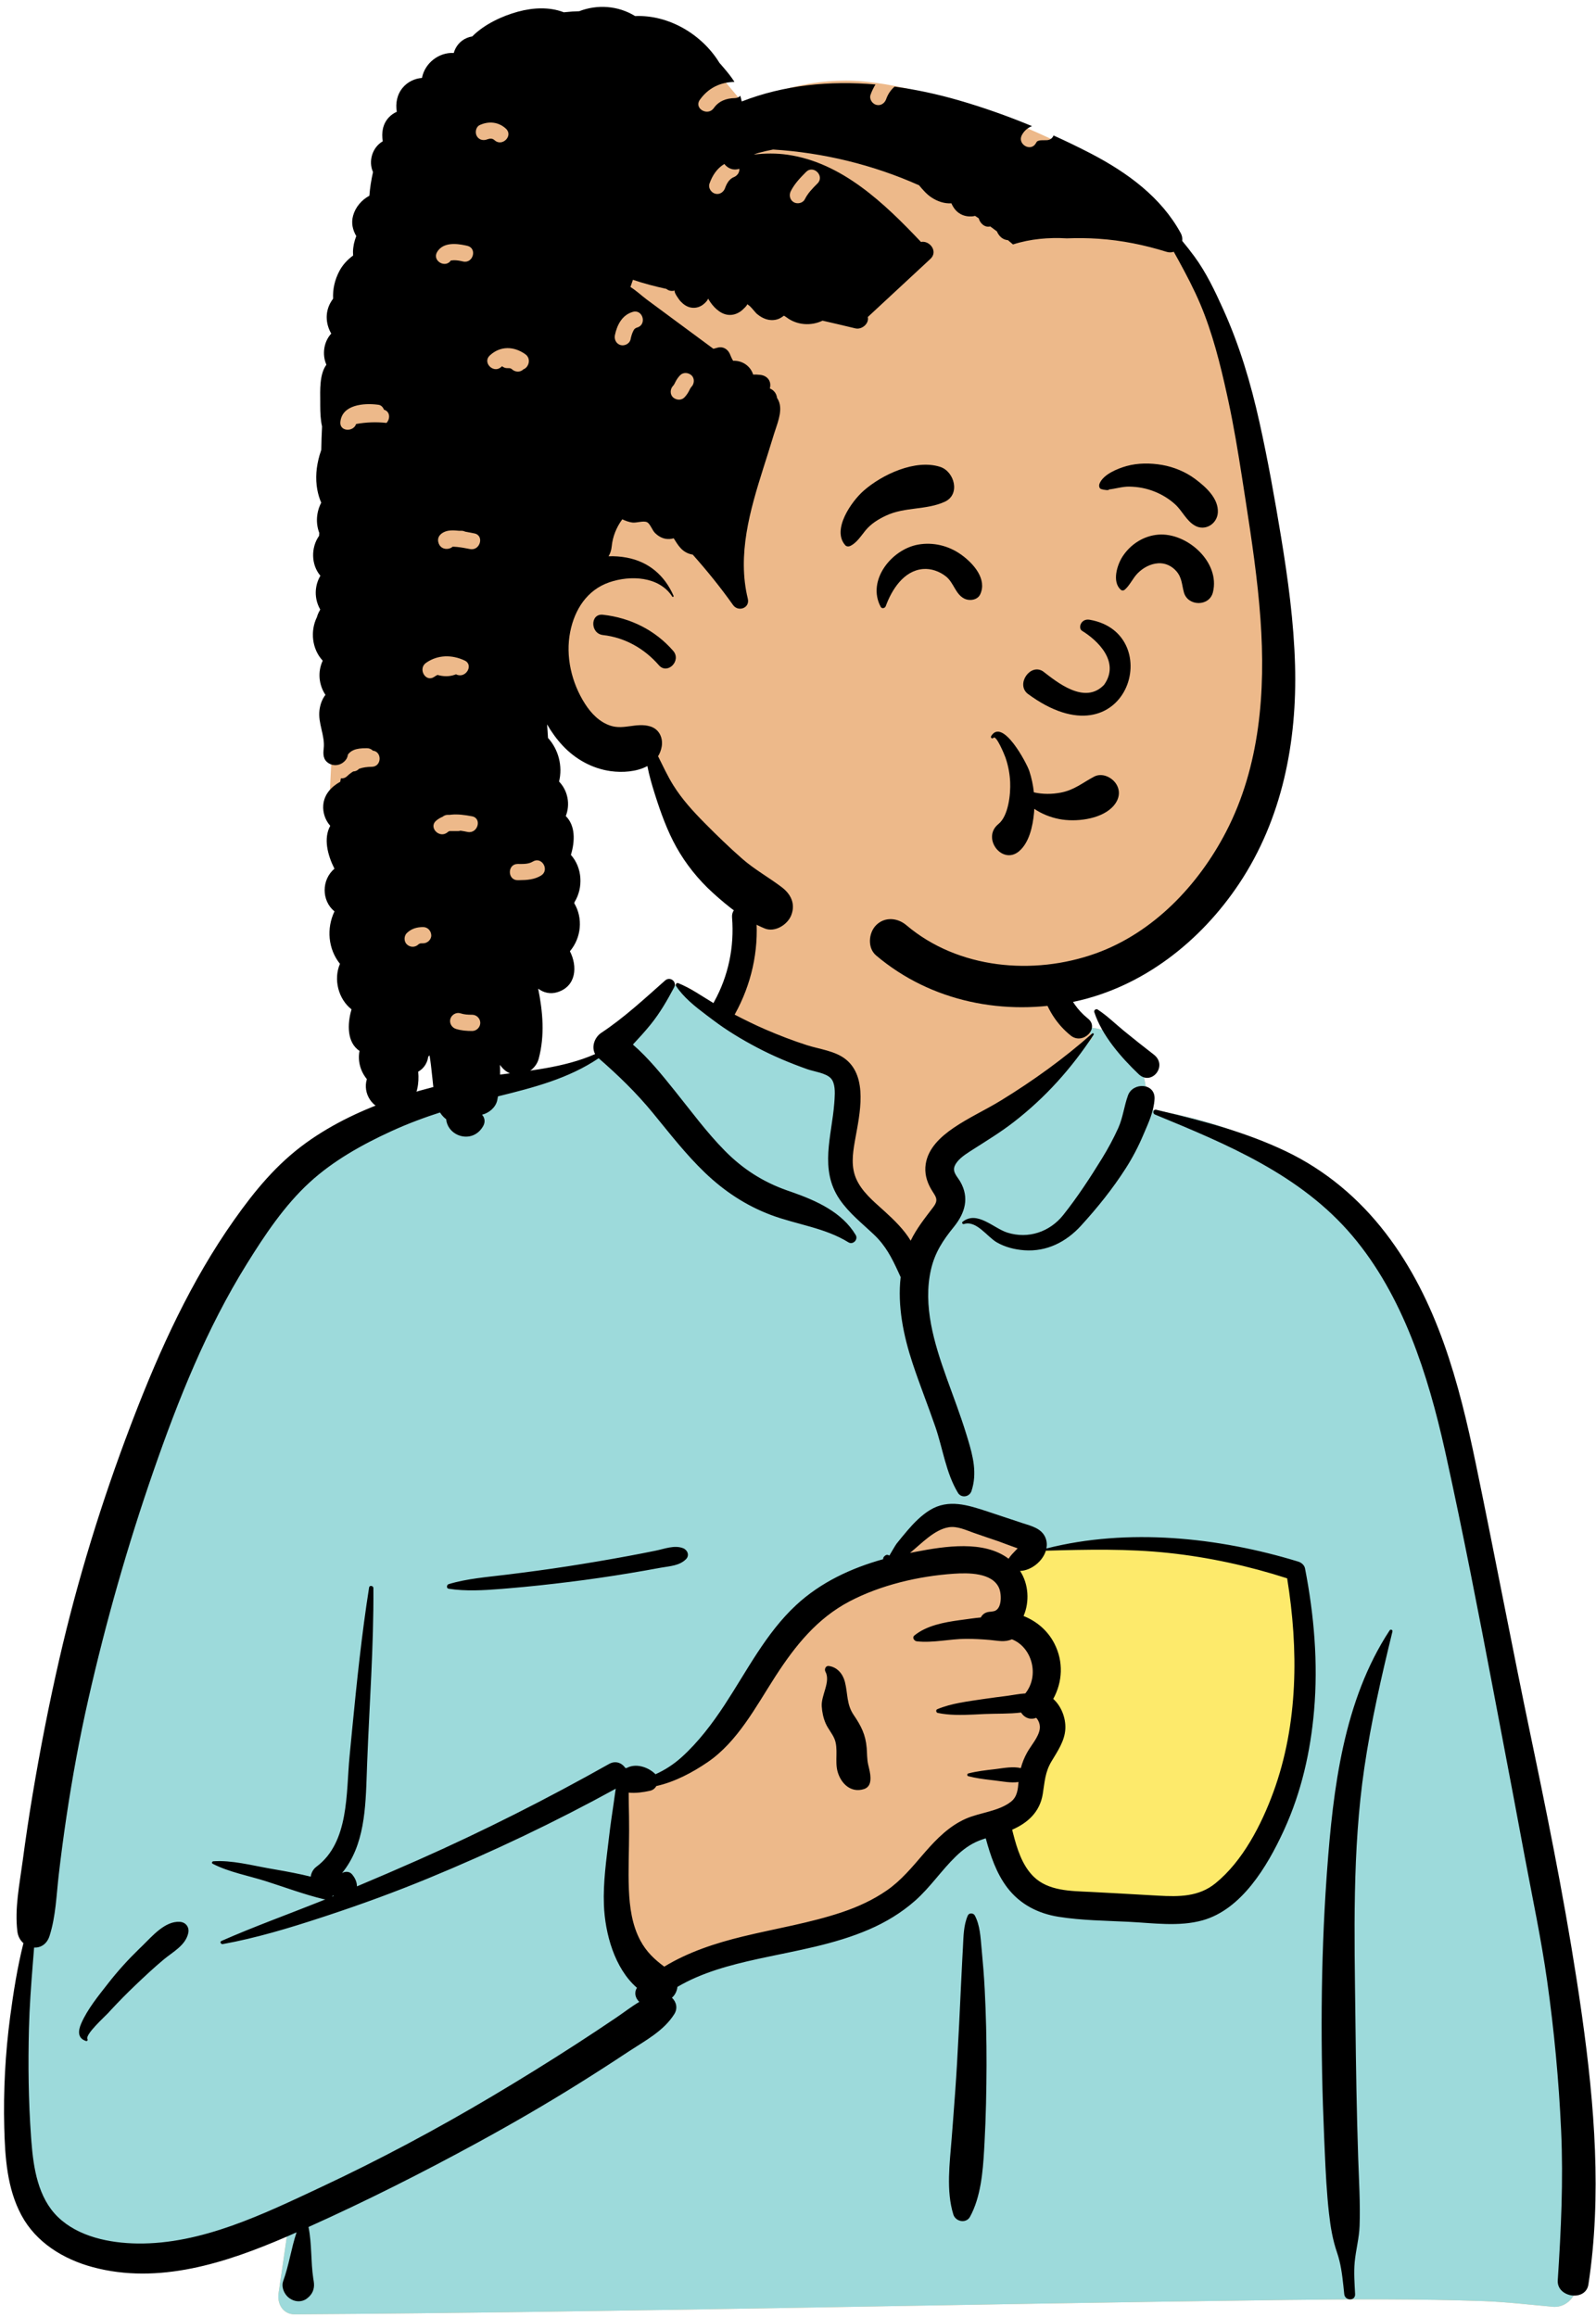 <svg width="197" height="286" viewBox="0 0 197 286" fill="none" xmlns="http://www.w3.org/2000/svg">
<path d="M167.421 179.949H110.025V250.587H167.421V179.949Z" fill="#FDEA6B"/>
<path fill-rule="evenodd" clip-rule="evenodd" d="M93.285 110.857C99.472 106.149 115.004 104.032 121.608 108.565C128.13 113.118 128.841 120.48 131.88 127.253C134.748 125.901 139.483 127.837 140.314 130.496C141.345 131.75 141.392 135.274 142.103 136.96C173.042 141.882 177.739 165.989 181.463 193.357C186.39 221.128 197.573 248.839 192.718 277.416C193.351 278.331 193.85 279.22 194.311 280.276C195.416 282.155 193.992 284.815 191.764 284.712C188.878 284.459 186.022 284.114 183.123 284.006C175.088 283.727 167.045 283.76 159.007 283.862L157.911 283.876C117.399 284.38 76.891 285.374 36.377 285.637C34.908 285.639 34.188 284.322 34.385 283.022C34.78 280.406 35.146 277.788 35.529 275.171C25.947 277.7 15.76 278.337 6.205 275.437C5.536 274.756 7.762 275.125 8.115 275.022C-0.679 269.016 1.947 256.365 2.726 247.252C7.57 216.029 9.278 181.482 27.993 154.838C36.089 143.965 47.959 135.356 61.598 133.419L61.977 133.367C65.965 132.836 70.41 132.664 73.897 130.496C77.818 127.367 79.49 121.586 83.615 121.532C84.978 121.514 86.831 123.236 88.826 124.406C88.975 121.833 90.362 119.662 90.668 117.667L90.693 117.497C91.013 115.171 90.575 113.079 93.285 110.857ZM159.776 194.181C151.081 188.145 128.621 191.178 128.106 191.516C126.974 192.26 126.487 192.326 125.875 193.292C125.27 193.373 124.666 193.456 124.062 193.541C122.852 193.937 123.749 195.425 125.147 194.894C124.306 198.52 126.782 201.098 127.767 204.683C128.087 205.846 127.779 207.939 127.767 209.129C127.863 210.645 129.54 212.436 129.261 213.957C128.267 219.365 122.874 224.64 125.147 229.884C126.654 232.846 131.184 234.357 134.196 235.364C140.437 237.758 151.311 235.274 154.937 229.884C156.871 227.01 159.111 219.759 160.265 217.51L160.52 213.942C161.151 205.073 161.711 195.525 159.776 194.181Z" fill="#EDB98A"/>
<path fill-rule="evenodd" clip-rule="evenodd" d="M83.294 121.548L85.782 123.074L100.233 130.213C103.035 130.997 104.436 131.937 104.436 133.032V144.184C104.436 145.676 107.065 149.058 112.323 154.33L117.181 149.49L117.072 148.857C116.61 146.126 116.379 144.3 116.379 143.377C116.379 142.385 121.131 138.619 130.636 132.078L134.795 128.166L134.351 126.818C136.915 126.939 139.696 128.517 140.314 130.496C141.345 131.75 141.392 135.274 142.103 136.96C173.042 141.882 177.739 165.989 181.463 193.357C186.39 221.128 197.573 248.839 192.718 277.416C193.351 278.331 193.85 279.221 194.311 280.277C195.416 282.156 193.992 284.816 191.764 284.713C188.878 284.46 186.022 284.114 183.123 284.006C175.088 283.727 167.045 283.76 159.007 283.862L157.911 283.877C117.399 284.381 76.891 285.374 36.377 285.637C34.908 285.639 34.188 284.322 34.385 283.022C34.78 280.406 35.146 277.788 35.529 275.171C25.947 277.7 15.76 278.337 6.205 275.437C5.536 274.756 7.762 275.125 8.115 275.022C-0.679 269.016 1.947 256.365 2.726 247.253C7.57 216.029 9.278 181.482 27.993 154.838C36.089 143.965 47.959 135.356 61.598 133.419L61.977 133.367L62.358 133.318C66.246 132.823 70.52 132.596 73.897 130.496C77.715 127.45 79.4 121.889 83.294 121.548ZM117.921 187.002C116.504 187.002 113.601 189.202 109.213 193.602L108.826 193.78C103.521 196.243 100.007 198.379 98.283 200.189L98.222 200.254C96.481 202.121 93.032 207.086 87.877 215.148L80.411 219.56H77.586L75.575 234.14L80.411 244.55L91.365 240.862L109.213 236.161L119.454 225.777L125.231 223.838C124.53 225.862 124.276 227.876 125.147 229.885C126.654 232.847 131.184 234.357 134.196 235.364C140.437 237.758 151.311 235.274 154.937 229.885C156.871 227.01 159.111 219.759 160.265 217.51L160.595 212.875C161.191 204.322 161.634 195.472 159.776 194.182C151.081 188.145 128.621 191.178 128.106 191.516C126.974 192.26 126.487 192.326 125.875 193.293L125.558 193.335L127.34 190.919L126.709 190.582C122.206 188.195 119.276 187.002 117.921 187.002ZM125.147 194.894C124.342 198.365 126.577 200.877 127.634 204.23L124.933 199.064L124.933 194.961C125.003 194.944 125.075 194.922 125.147 194.894Z" fill="#9DDADB"/>
<path fill-rule="evenodd" clip-rule="evenodd" d="M82.101 121.009C82.701 120.478 83.589 121.145 83.208 121.863C82.35 123.476 81.471 125.004 80.321 126.43C79.623 127.294 78.876 128.112 78.119 128.92C80.062 130.6 81.729 132.686 83.302 134.641C85.315 137.141 87.217 139.747 89.476 142.035C91.704 144.291 94.168 145.868 97.146 146.92L97.748 147.129C100.74 148.179 103.938 149.597 105.624 152.428C105.957 152.986 105.287 153.676 104.724 153.328C101.794 151.514 98.35 151.149 95.16 149.951C92.079 148.794 89.392 147.012 87.019 144.738C84.649 142.468 82.66 139.886 80.584 137.358C78.532 134.858 76.322 132.723 73.895 130.608C70.149 133.127 65.873 134.223 61.525 135.299L61.051 135.417C56.698 136.494 52.368 137.745 48.284 139.62C44.684 141.274 41.142 143.248 38.209 145.939C35.096 148.795 32.672 152.442 30.455 156.009C25.494 163.988 22.006 172.73 18.935 181.579C15.741 190.782 13.07 200.17 10.914 209.669C9.817 214.501 8.926 219.367 8.194 224.268C7.842 226.628 7.529 228.993 7.254 231.363C6.96 233.894 6.893 236.499 6.116 238.932C5.783 239.975 4.996 240.408 4.209 240.371L4.049 242.37C3.837 245.035 3.639 247.7 3.572 250.381C3.462 254.84 3.512 259.285 3.833 263.734L3.878 264.34C4.13 267.587 4.694 271.235 7.137 273.613C9.667 276.075 13.557 276.849 16.967 276.894C24.909 276.997 32.554 273.247 39.582 269.957C46.82 266.568 53.86 262.807 60.732 258.728C64.231 256.651 67.692 254.504 71.11 252.295C72.787 251.211 74.452 250.108 76.105 248.988C77.052 248.346 77.949 247.643 78.912 247.073C78.44 246.634 78.229 245.943 78.625 245.34C75.839 242.923 74.68 238.61 74.544 235.121C74.434 232.304 74.849 229.495 75.177 226.705C75.342 225.298 75.546 223.894 75.757 222.493C75.841 221.94 75.905 221.348 76.003 220.764C68.481 224.895 60.747 228.574 52.809 231.843C48.741 233.518 44.62 235.025 40.442 236.405L39.595 236.684C35.636 237.979 31.583 239.202 27.491 239.942C27.272 239.982 27.094 239.659 27.328 239.556C31.316 237.797 35.442 236.314 39.49 234.694L40.156 234.424C40.079 234.419 40 234.409 39.917 234.389C37.543 233.816 35.188 232.934 32.859 232.191C30.698 231.501 28.27 231.068 26.25 230.027C26.095 229.947 26.182 229.731 26.333 229.721C28.604 229.564 31.068 230.225 33.294 230.614L34.13 230.76C35.531 231.007 36.963 231.272 38.357 231.619C38.407 231.152 38.668 230.683 39.039 230.408C43.124 227.385 42.709 221.279 43.146 216.777L43.47 213.434C44.04 207.584 44.643 201.734 45.559 195.928C45.607 195.618 46.087 195.707 46.089 195.999C46.137 203.197 45.593 210.362 45.32 217.548L45.278 218.727C45.127 223.162 45.01 227.766 42.215 231.178C42.606 230.95 43.134 230.95 43.451 231.326C43.84 231.789 44.064 232.308 44.057 232.818C46.582 231.76 49.096 230.674 51.598 229.567C59.642 226.005 67.517 222.02 75.184 217.707C76.009 217.243 76.793 217.608 77.201 218.22L77.26 218.211C77.27 218.21 77.28 218.209 77.29 218.209L77.349 218.206C77.351 218.206 77.353 218.207 77.355 218.207C78.434 217.614 79.904 218.036 80.831 218.9C80.858 218.927 80.881 218.955 80.906 218.982C82.078 218.456 83.173 217.746 84.166 216.846C86.2 215.004 87.922 212.727 89.423 210.444C92.188 206.238 94.536 201.561 98.271 198.099C101.305 195.286 105.068 193.535 109.014 192.436C108.998 192.321 109.042 192.198 109.122 192.116C109.324 191.908 109.469 191.837 109.731 191.963C109.752 191.973 109.764 191.987 109.773 192.002L110.158 191.344C110.368 190.987 110.584 190.628 110.659 190.534C111.107 189.97 111.568 189.41 112.036 188.862C112.83 187.935 113.735 187.019 114.782 186.376C117.075 184.968 119.486 185.765 121.844 186.534C123.269 187 124.688 187.48 126.111 187.952L126.257 188C127.318 188.34 128.558 188.638 129.033 189.761C129.22 190.205 129.249 190.667 129.162 191.114C139.234 188.554 150.42 189.73 160.248 192.735C160.626 192.85 161.002 193.16 161.082 193.568C162.208 199.339 162.709 205.258 162.2 211.128C161.76 216.195 160.637 221.16 158.52 225.799L158.4 226.061C156.41 230.36 153.257 235.66 148.442 237.007C145.534 237.821 142.318 237.341 139.352 237.192C136.47 237.047 133.524 237.026 130.67 236.573C128.127 236.17 125.899 235.031 124.328 232.965C122.973 231.182 122.259 229.028 121.674 226.885C121.407 226.97 121.141 227.061 120.879 227.163C119.774 227.594 118.839 228.29 117.992 229.109C116.206 230.838 114.82 232.939 112.95 234.589C111.258 236.083 109.329 237.245 107.261 238.138C102.975 239.989 98.376 240.728 93.843 241.709L93.526 241.778C90.113 242.527 86.629 243.446 83.617 245.222C83.558 245.744 83.32 246.236 82.938 246.558C83.469 247.057 83.694 247.847 83.227 248.588C81.923 250.657 79.676 251.834 77.659 253.157L77.528 253.243C75.544 254.558 73.543 255.846 71.525 257.108C67.423 259.675 63.236 262.1 58.989 264.419C52.159 268.148 45.182 271.665 38.08 274.856C38.506 276.952 38.35 279.114 38.67 281.224L38.72 281.525C38.856 282.308 38.672 282.963 38.132 283.475L38.075 283.527L38.076 283.52L38.025 283.567L38.008 283.581L38.014 283.577C37.952 283.633 37.887 283.686 37.822 283.732L37.739 283.785C37.219 284.101 36.549 284.098 36.017 283.819L35.956 283.785L35.854 283.727C35.151 283.323 34.666 282.321 34.958 281.525C35.675 279.569 35.946 277.482 36.608 275.513L36.082 275.748L35.39 276.049C27.901 279.286 19.583 282.011 11.424 279.805C7.819 278.83 4.449 276.767 2.645 273.405C0.87 270.097 0.619 266.256 0.525 262.577C0.409 258.035 0.653 253.424 1.252 248.921C1.654 245.899 2.141 242.819 2.891 239.828C2.505 239.488 2.221 239 2.146 238.395C1.792 235.538 2.412 232.568 2.792 229.726C3.162 226.951 3.572 224.182 4.035 221.421C4.97 215.845 6.057 210.281 7.322 204.771C9.573 194.964 12.546 185.332 16.125 175.929L16.438 175.11C19.745 166.516 23.575 158.105 28.907 150.556C31.458 146.944 34.154 143.669 37.758 141.066C41.135 138.627 44.943 136.871 48.874 135.529C52.809 134.186 56.853 133.286 60.969 132.726C65.148 132.158 69.561 131.809 73.46 130.095C72.966 129.212 73.39 128.019 74.22 127.471C77.013 125.626 79.597 123.226 82.101 121.009ZM171.529 201.221C171.646 201.043 171.924 201.156 171.873 201.366C170.514 206.929 169.239 212.503 168.406 218.173C166.902 228.405 167.179 238.771 167.302 249.079L167.308 249.612C167.371 255.165 167.459 260.717 167.643 266.268C167.736 269.073 167.919 271.905 167.819 274.712C167.765 276.234 167.359 277.674 167.215 279.178C167.089 280.494 167.201 281.829 167.264 283.146C167.306 284.022 166.013 283.985 165.925 283.146L165.812 282.062C165.666 280.69 165.486 279.326 165.036 278.012C164.495 276.432 164.235 274.881 164.047 273.222C163.76 270.68 163.632 268.113 163.521 265.553L163.445 263.783C162.981 253.086 162.998 242.339 163.748 231.653L163.803 230.89C164.546 220.789 165.835 209.875 171.529 201.221ZM142.567 137.56C142.212 137.414 142.336 136.878 142.729 136.971L143.444 137.142C148.681 138.395 153.823 139.754 158.711 142.086C163.602 144.42 167.743 147.905 171.034 152.19C177.43 160.519 180.088 170.641 182.186 180.754C184.518 191.991 186.641 203.269 188.994 214.503L189.43 216.596C191.607 227.058 193.662 237.527 195.176 248.114L195.285 248.882C196.812 259.768 197.73 271.032 196.064 281.947C195.734 284.106 192.139 283.569 192.279 281.435C192.685 275.267 192.976 269.132 192.695 262.95C192.414 256.768 191.834 250.612 190.969 244.483C190.241 239.325 189.156 234.232 188.196 229.115L188.045 228.307C187.241 223.955 186.412 219.608 185.585 215.26L184.349 208.75C182.497 199.003 180.608 189.247 178.474 179.561L178.347 178.991C176.259 169.672 173.18 159.911 166.915 152.511C160.558 145.001 151.457 141.219 142.567 137.56ZM119.467 236.402C119.619 236.062 120.154 236.099 120.319 236.402C120.963 237.59 121.035 239.107 121.156 240.448L121.169 240.586C121.324 242.222 121.461 243.864 121.545 245.506C121.704 248.622 121.78 251.734 121.771 254.854C121.761 258.051 121.696 261.244 121.524 264.437L121.477 265.292C121.32 268.066 121.056 271.161 119.737 273.586C119.257 274.468 117.953 274.209 117.675 273.317C116.765 270.398 117.233 266.936 117.466 263.946L117.647 261.612C117.827 259.279 117.998 256.944 118.133 254.608C118.319 251.411 118.473 248.212 118.62 245.014C118.668 243.975 118.72 242.936 118.775 241.898L118.859 240.34C118.931 239.037 118.925 237.607 119.467 236.402ZM17.17 240.54L17.572 240.152C18.809 238.942 20.371 237.08 22.199 237.195C22.928 237.242 23.392 237.846 23.241 238.563C22.918 240.095 21.355 240.89 20.229 241.825C18.996 242.85 17.834 243.944 16.674 245.05C15.645 246.03 14.655 247.038 13.689 248.077L13.328 248.469C12.982 248.846 10.516 251.075 10.783 251.653L10.797 251.679C10.871 251.79 10.748 251.942 10.625 251.903C9.56 251.567 9.626 250.655 10.029 249.731C10.803 247.956 12.157 246.313 13.34 244.797C14.519 243.285 15.796 241.876 17.17 240.54ZM123.325 196.015C122.501 194.07 119.468 194.111 117.746 194.228C113.41 194.52 108.719 195.617 104.861 197.642C100.861 199.742 98.167 203.107 95.756 206.827L95.643 207.002C93.294 210.652 91.031 214.973 87.351 217.483C85.477 218.762 83.289 219.929 81.015 220.435C80.859 220.709 80.606 220.927 80.275 221.006L80.12 221.041C79.473 221.184 78.467 221.342 77.598 221.247C77.603 221.672 77.599 222.094 77.61 222.496C77.64 223.65 77.653 224.808 77.653 225.962C77.654 228.381 77.524 230.804 77.625 233.222C77.714 235.361 78.016 237.596 79.044 239.508C79.798 240.911 80.793 241.839 81.993 242.725C84.947 240.926 88.288 239.83 91.678 239.005C95.778 238.008 99.976 237.342 103.982 235.99C105.911 235.339 107.765 234.487 109.444 233.33C111.227 232.101 112.589 230.439 113.99 228.813L114.209 228.561C115.639 226.922 117.199 225.354 119.22 224.465C120.96 223.7 123.253 223.563 124.775 222.379C125.571 221.759 125.637 220.86 125.721 219.939C124.747 220.079 123.715 219.855 122.744 219.742L122.241 219.683C121.322 219.574 120.425 219.454 119.521 219.22C119.353 219.177 119.353 218.924 119.521 218.88C120.589 218.605 121.648 218.487 122.744 218.359L123.001 218.327C123.992 218.197 125.034 218.001 126.006 218.219C126.18 217.556 126.432 216.922 126.786 216.288C127.282 215.397 128.22 214.387 128.347 213.346C128.385 213.035 128.313 212.669 128.166 212.394L128.115 212.3C128.054 212.19 127.981 212.078 127.874 212.009C127.862 212.023 127.837 212.039 127.783 212.056C127.035 212.292 126.382 211.926 126.036 211.361C124.565 211.544 122.96 211.482 121.581 211.543L120.187 211.611C118.697 211.679 117.14 211.709 115.74 211.408C115.544 211.366 115.485 211.041 115.681 210.957C117.402 210.222 119.49 209.987 121.332 209.704C122.361 209.546 123.398 209.426 124.43 209.287C125.117 209.194 125.847 209.041 126.559 209.005C128.344 206.784 127.382 203.28 124.898 202.323C123.993 202.721 123.179 202.49 122.19 202.405C121.203 202.32 120.214 202.263 119.223 202.267C117.237 202.276 115.132 202.798 113.166 202.573C112.846 202.536 112.549 202.111 112.867 201.851C114.372 200.624 116.529 200.223 118.44 199.962L118.836 199.909C119.477 199.825 120.256 199.702 121.064 199.63C121.247 199.273 121.574 199.004 122.067 198.937C122.213 198.917 122.36 198.905 122.507 198.893L122.505 198.878C123.706 198.821 123.654 196.793 123.325 196.015ZM41.098 233.946C41.077 233.978 41.054 234.01 41.029 234.039L40.991 234.084L41.189 234.003L41.098 233.946ZM144.283 191.67C139.228 191.127 134.165 191.241 129.095 191.387C128.69 192.713 127.278 193.842 125.91 193.885C126.981 195.514 127.092 197.72 126.341 199.448C127.936 200.082 129.31 201.222 130.144 202.845C131.3 205.095 131.149 207.599 130.006 209.679C130.982 210.561 131.557 211.995 131.5 213.346C131.435 214.853 130.537 216.14 129.79 217.387C128.983 218.736 128.956 219.924 128.708 221.435C128.346 223.646 126.853 224.988 124.933 225.825L125.035 226.227C125.53 228.152 126.146 230.184 127.561 231.592C129.381 233.404 132.205 233.387 134.61 233.502L134.726 233.508C136.928 233.618 139.129 233.747 141.33 233.871L142.981 233.964C145.515 234.103 147.949 234.12 150.018 232.445C153.396 229.712 155.712 225.188 157.177 221.184C160.254 212.778 160.291 203.554 158.879 194.8C154.143 193.274 149.229 192.201 144.283 191.67ZM102.242 205.615L102.279 205.617C103.32 205.736 104.035 206.578 104.29 207.578C104.66 209.03 104.478 210.343 105.368 211.654C106.284 213.002 106.847 214.082 106.98 215.747C107.034 216.432 107.009 217.116 107.162 217.787L107.273 218.257C107.39 218.758 107.486 219.241 107.428 219.779C107.375 220.269 107.135 220.652 106.643 220.809C105.038 221.322 103.799 220.14 103.384 218.646C103.026 217.354 103.504 215.816 102.999 214.604C102.719 213.932 102.203 213.369 101.911 212.693C101.622 212.022 101.477 211.322 101.431 210.593C101.343 209.214 102.563 207.558 101.882 206.308C101.737 206.042 101.901 205.607 102.242 205.615ZM80.924 191.387C82.011 191.167 83.244 190.661 84.316 191.081C84.867 191.298 85.139 191.969 84.674 192.436C83.865 193.245 82.691 193.29 81.603 193.481L81.507 193.498C80.22 193.736 78.93 193.962 77.639 194.176C75.21 194.578 72.776 194.933 70.333 195.236C67.823 195.546 65.307 195.822 62.787 196.03L61.811 196.11C59.683 196.28 57.468 196.409 55.379 196.083C55.076 196.035 55.125 195.594 55.379 195.516C57.667 194.824 60.177 194.639 62.543 194.346C65.058 194.034 67.568 193.705 70.072 193.314C72.573 192.924 75.069 192.505 77.557 192.042C78.681 191.833 79.804 191.615 80.924 191.387ZM120.138 189.165C119.184 188.828 118.135 188.328 117.102 188.495C115.32 188.784 113.734 190.519 112.323 191.661L113.031 191.524C116.655 190.828 121.454 190.078 124.497 192.381C124.504 192.367 124.51 192.354 124.519 192.341C124.765 191.968 125.049 191.677 125.36 191.358C125.39 191.33 125.418 191.302 125.446 191.272L125.614 191.094L125.231 190.961C124.41 190.671 123.438 190.297 123.284 190.242L123.273 190.238C122.227 189.884 121.179 189.534 120.138 189.165ZM90.362 113.248C90.213 111.331 93.198 111.347 93.346 113.248C93.668 117.399 92.734 121.51 90.722 125.149C90.707 125.176 90.691 125.199 90.675 125.224C91.934 125.878 93.206 126.506 94.507 127.067C96.171 127.785 97.866 128.439 99.592 128.993C101.153 129.495 103.076 129.694 104.388 130.738C107.156 132.94 106.116 137.511 105.584 140.473L105.501 140.941C105.236 142.466 105.044 144.03 105.687 145.493C106.374 147.056 107.762 148.215 109.001 149.333L109.252 149.56C110.349 150.559 111.603 151.773 112.408 153.128C113.143 151.609 114.145 150.369 115.204 148.972C115.96 147.975 115.422 147.646 114.879 146.672C114.356 145.735 114.101 144.736 114.265 143.666C114.566 141.691 116.146 140.265 117.718 139.193C119.574 137.928 121.646 136.99 123.565 135.813C127.509 133.395 131.349 130.63 134.809 127.559C134.905 127.475 135.07 127.586 134.994 127.702C132.26 131.857 129.056 135.447 125.117 138.494C123.52 139.73 121.842 140.755 120.153 141.832L119.667 142.144C118.989 142.583 118.143 143.17 117.837 143.917C117.528 144.669 118.186 145.236 118.54 145.859C119.665 147.837 119.122 149.682 117.789 151.359L117.727 151.436C116.402 153.068 115.398 154.585 114.918 156.67C113.886 161.148 115.323 165.812 116.828 170.016L116.887 170.182C117.701 172.448 118.566 174.697 119.273 176.999L119.468 177.636C120.108 179.754 120.633 181.843 119.914 184.021C119.67 184.762 118.659 184.937 118.239 184.24C116.758 181.781 116.389 178.823 115.461 176.12C114.556 173.486 113.517 170.9 112.643 168.255C111.517 164.849 110.764 161.184 111.173 157.612C111.161 157.591 111.148 157.571 111.138 157.549L110.851 156.923C110.07 155.227 109.316 153.746 107.895 152.395C106.413 150.985 104.805 149.737 103.639 148.03C101.106 144.322 102.673 140.198 102.979 136.144L103.014 135.647C103.069 134.805 103.1 133.661 102.549 133.079C101.931 132.423 100.479 132.256 99.658 131.965C97.536 131.215 95.445 130.34 93.454 129.29C91.558 128.291 89.722 127.187 88.012 125.893L87.145 125.242C85.778 124.211 84.36 123.085 83.443 121.681C83.338 121.519 83.517 121.259 83.709 121.336C85.239 121.957 86.636 122.943 88.068 123.802C88.09 123.75 88.116 123.697 88.145 123.644C89.916 120.441 90.645 116.892 90.362 113.248ZM139.232 135.195C139.841 133.524 142.619 133.653 142.509 135.638C142.424 137.163 141.776 138.54 141.184 139.924L141.12 140.072C140.509 141.515 139.802 142.869 138.957 144.191C137.342 146.719 135.451 149.065 133.431 151.278C131.599 153.285 129.195 154.512 126.424 154.308C125.257 154.222 124.079 153.926 123.056 153.343C121.841 152.651 120.522 150.572 118.972 151.075C118.822 151.124 118.682 150.904 118.812 150.8C120.601 149.36 122.632 151.593 124.345 152.131C126.927 152.942 129.575 152.046 131.237 149.96C132.972 147.783 134.568 145.344 136.026 142.974C136.767 141.77 137.442 140.52 138.025 139.233C138.614 137.933 138.748 136.52 139.232 135.195ZM135.071 124.914C134.996 124.684 135.282 124.464 135.485 124.596C136.661 125.361 137.68 126.372 138.764 127.258C139.968 128.24 141.18 129.203 142.411 130.151C144.205 131.534 142.124 134.079 140.544 132.569C138.383 130.503 136.016 127.802 135.071 124.914ZM128.616 116.829C129.093 114.988 131.918 115.747 131.507 117.566L131.493 117.622C130.714 120.627 131.824 123.686 134.195 125.634L134.282 125.705C135.782 126.904 133.657 129.002 132.172 127.814C128.93 125.22 127.581 120.816 128.616 116.829Z" fill="black"/>
<path fill-rule="evenodd" clip-rule="evenodd" d="M89.395 9.951L91.555 12.524C90.359 13.368 89.23 14.217 88.168 15.069L88.167 15.066C93.087 11.851 98.535 9.951 104.421 9.951C115.758 9.951 138.786 19.704 143.992 26.739C146.575 30.231 151.376 40.949 153.866 52.601C155.867 61.963 158.843 88.413 155.867 98.352C152.059 111.072 139.528 122.828 126.607 122.828C113.686 122.828 93.627 113.486 79.35 93.013C78.697 92.077 71.201 90.992 65.853 87.478L67.257 102.97L68.324 111.982L68.088 112.624C64.258 122.998 61.223 128.411 58.983 128.861C56.697 129.321 52.041 125.568 45.017 117.602L44.119 113.829C41.839 104.204 40.699 99.038 40.699 98.33L40.701 98.201C40.734 96.572 41.295 87.352 41.306 84.87L41.307 47.682C48.861 22.528 56.071 9.951 62.935 9.951H89.395Z" fill="#EDB98A"/>
<path fill-rule="evenodd" clip-rule="evenodd" d="M71.494 1.385C73.715 0.524 76.288 0.686 78.397 1.984C82.536 1.806 86.653 4.231 88.811 7.77C88.856 7.82 88.904 7.87 88.947 7.92L89.404 8.454C89.837 8.964 90.294 9.526 90.656 10.107C88.883 10.147 87.406 10.871 86.375 12.332C85.64 13.375 87.325 14.366 88.077 13.38L88.103 13.344C88.722 12.466 89.656 12.127 90.697 12.109C90.995 12.104 91.222 11.989 91.382 11.82C91.446 12.053 91.503 12.288 91.555 12.524C96.793 10.484 102.439 9.944 108.063 10.428C107.816 10.828 107.61 11.256 107.452 11.706C107.272 12.216 107.656 12.802 108.151 12.939C108.686 13.086 109.17 12.772 109.363 12.286L109.381 12.239C109.597 11.626 109.95 11.099 110.424 10.691C113.071 11.051 115.7 11.622 118.264 12.359C121.346 13.246 124.399 14.328 127.385 15.566C126.879 15.765 126.442 16.101 126.137 16.661C125.526 17.779 127.205 18.781 127.842 17.712L127.864 17.672C127.927 17.558 127.982 17.489 128.023 17.449L128.037 17.436L128.125 17.395L128.289 17.348L128.352 17.333C128.408 17.32 128.431 17.321 128.577 17.313C128.772 17.302 128.967 17.303 129.161 17.303C129.62 17.303 129.912 17.047 130.044 16.72C131.518 17.386 132.972 18.087 134.401 18.822L134.741 18.998C139.151 21.306 143.33 24.337 145.754 28.796C145.914 29.094 145.964 29.42 145.924 29.731C146.441 30.352 146.942 30.993 147.422 31.644C148.887 33.638 149.96 35.905 150.976 38.152C153.019 42.671 154.395 47.312 155.468 52.152C156.506 56.816 157.344 61.53 158.122 66.244C158.984 71.482 159.702 76.765 159.852 82.078C160.118 91.549 158.269 101.075 152.959 109.048C148.222 116.162 141.089 121.81 132.63 123.619C124.027 125.458 114.923 123.664 108.143 117.923C107.049 116.999 107.2 115.132 108.143 114.186C109.21 113.118 110.786 113.266 111.874 114.186C118.259 119.594 127.553 120.428 135.247 117.672C142.36 115.122 147.932 109.241 151.351 102.636C155.523 94.58 156.226 85.327 155.585 76.414C155.235 71.52 154.507 66.665 153.757 61.818L153.304 58.901C152.81 55.74 152.291 52.585 151.614 49.457L151.455 48.728C150.628 44.956 149.659 41.087 148.16 37.541C147.374 35.68 146.429 33.886 145.461 32.115C145.274 31.772 145.081 31.424 144.883 31.073C144.618 31.166 144.315 31.181 143.998 31.081C141.264 30.229 138.455 29.658 135.597 29.468C134.295 29.38 132.99 29.367 131.687 29.418C129.457 29.288 127.165 29.484 125.04 30.169C124.833 29.99 124.622 29.816 124.411 29.641C124.354 29.636 124.298 29.63 124.24 29.619C123.699 29.512 123.317 29.126 123.088 28.639C123.076 28.613 123.065 28.588 123.055 28.562C122.783 28.354 122.509 28.149 122.232 27.947C121.558 28.122 120.967 27.56 120.808 26.944C120.658 26.843 120.505 26.744 120.354 26.645C120.235 26.674 120.117 26.698 120.002 26.707C119.505 26.742 119.026 26.666 118.586 26.429C118.029 26.129 117.673 25.644 117.435 25.094C116.593 25.146 115.74 24.872 114.987 24.377C114.376 23.976 113.908 23.421 113.442 22.868C107.77 20.334 101.605 18.838 95.424 18.455C94.816 18.572 94.211 18.712 93.614 18.874C93.473 18.913 93.272 18.988 93.041 19.079C94.419 18.912 95.815 18.896 97.23 19.1C103.947 20.073 109.178 25.109 113.68 29.863C114.751 29.646 115.833 31.035 114.842 31.955L107.115 39.127C107.304 39.929 106.386 40.719 105.581 40.527C104.232 40.202 102.881 39.886 101.528 39.576C100.118 40.26 98.344 40.143 97.065 39.152C97.005 39.106 96.876 39.032 96.764 38.959C96.659 39.046 96.517 39.133 96.461 39.17C96.006 39.472 95.452 39.56 94.92 39.476C94.374 39.389 93.88 39.111 93.455 38.765C93.184 38.545 92.553 37.625 92.201 37.557L92.167 37.554C92.402 37.56 91.648 38.261 91.446 38.407C90.974 38.744 90.452 38.921 89.864 38.857C88.84 38.744 87.96 37.809 87.459 36.946L87.421 36.88L87.406 36.839L87.392 36.883C87.39 36.891 87.387 36.9 87.384 36.909C87.309 37.112 87.073 37.343 86.913 37.485C86.457 37.889 85.892 38.067 85.289 37.961C84.778 37.872 84.349 37.563 84.004 37.19L83.95 37.13C83.848 37.015 83.175 36.109 83.281 35.893L83.294 35.874L83.26 35.867C82.851 35.968 82.508 35.867 82.256 35.656C80.852 35.348 79.466 34.989 78.124 34.532C78.019 34.828 77.917 35.124 77.817 35.422C78.549 35.875 79.227 36.521 79.85 36.982C81.031 37.854 82.211 38.726 83.389 39.6L88.056 43.048L88.59 42.905C89.272 42.721 89.858 43.119 90.108 43.727L90.129 43.779C90.228 44.046 90.347 44.292 90.488 44.528C91.655 44.481 92.642 45.198 92.962 46.227C93.25 46.221 93.541 46.232 93.839 46.265C94.654 46.354 95.203 46.961 95.056 47.793L95.045 47.85L95.025 47.943C95.497 48.144 95.84 48.532 95.916 49.118C96.043 49.309 96.145 49.516 96.21 49.747C96.551 50.946 95.888 52.427 95.534 53.575L95.507 53.665C95.28 54.419 95.046 55.17 94.808 55.921L94.217 57.784C92.577 62.977 90.978 68.453 92.305 73.897C92.588 75.049 91.117 75.57 90.48 74.668C88.933 72.485 87.263 70.428 85.509 68.453L85.424 68.439C84.196 68.192 83.719 67.323 83.155 66.438C82.823 66.535 82.466 66.558 82.121 66.492C81.621 66.395 81.173 66.11 80.82 65.749C80.52 65.443 80.246 64.658 79.892 64.463C79.449 64.22 78.559 64.567 78.031 64.489C77.601 64.426 77.199 64.278 76.81 64.093C76.094 65.07 75.62 66.218 75.503 67.457C75.458 67.928 75.318 68.326 75.115 68.657C75.861 68.629 76.609 68.682 77.347 68.82C80.078 69.328 82.036 71.016 83.137 73.531C83.184 73.641 83.041 73.731 82.976 73.626C81.343 71.109 77.789 70.981 75.208 71.868C72.467 72.81 70.929 75.227 70.381 77.985C69.781 81.008 70.551 84.267 72.194 86.842C72.957 88.04 73.998 89.132 75.381 89.573C77.024 90.096 78.542 89.159 80.225 89.643C81.371 89.971 81.876 91.08 81.668 92.19C81.586 92.626 81.433 93.007 81.228 93.337C81.834 94.54 82.394 95.777 83.106 96.914C84.207 98.67 85.538 100.123 86.988 101.588C88.486 103.101 90.012 104.584 91.615 105.987C93.151 107.332 94.912 108.289 96.522 109.521C97.653 110.386 98.213 111.598 97.655 112.986C97.195 114.133 95.644 115.11 94.389 114.591C91.985 113.599 89.882 111.911 87.966 110.173C86.191 108.56 84.645 106.631 83.477 104.537C82.375 102.562 81.563 100.32 80.878 98.161L80.793 97.891C80.47 96.864 80.13 95.71 79.91 94.545C78.592 95.266 76.804 95.371 75.393 95.176C73.115 94.863 71.036 93.713 69.466 92.037C68.733 91.257 68.086 90.368 67.528 89.404C67.578 89.991 67.609 90.559 67.641 91.075C68.947 92.508 69.471 94.575 69.007 96.461C70.1 97.587 70.406 99.277 69.836 100.717C71.031 101.905 70.986 103.795 70.469 105.511C71.883 107.094 72.017 109.559 70.913 111.344L70.88 111.473C71.994 113.34 71.743 115.754 70.347 117.403C71.3 119.256 71.153 121.748 68.769 122.466C67.901 122.728 67.059 122.505 66.429 122.017C67.004 124.883 67.261 127.792 66.494 130.67C66.189 131.813 65.074 132.647 63.901 132.647C62.92 132.647 62.207 132.153 61.715 131.427C61.772 132.872 61.685 134.325 61.377 135.79C61.192 136.675 60.372 137.365 59.502 137.579C59.816 137.933 59.941 138.446 59.64 138.98C58.364 141.242 55.282 140.304 55.073 138.137C54.203 137.486 53.798 136.418 53.63 135.263C53.386 133.579 53.298 131.923 53.021 130.261L52.915 130.36L52.861 130.407L52.843 130.528C52.685 131.349 52.222 131.924 51.621 132.268C51.752 133.701 51.511 135.161 50.603 136.249C49.998 136.974 48.968 137.26 48.084 137.103C48.029 137.105 47.972 137.105 47.913 137.097C45.913 136.831 44.756 134.931 45.282 133.187C44.477 132.199 44.138 130.945 44.376 129.705C42.818 128.672 42.849 126.402 43.389 124.578C41.755 123.287 41.141 120.873 41.962 118.955C40.489 117.123 40.285 114.571 41.285 112.486C39.665 111.153 39.674 108.58 41.281 107.217C40.425 105.516 39.909 103.477 40.764 101.921C40.161 101.254 39.83 100.303 39.9 99.385C40.002 98.037 40.893 97.105 41.999 96.484L42.075 96.062C42.335 96.094 42.611 96.022 42.855 95.787C43.097 95.555 43.345 95.368 43.602 95.213C43.893 95.21 44.143 95.08 44.319 94.88C44.801 94.716 45.319 94.644 45.893 94.638C47.134 94.624 47.178 92.766 46.023 92.645C45.841 92.461 45.59 92.345 45.317 92.345L45.104 92.346C44.605 92.351 44.102 92.382 43.639 92.58C43.339 92.709 43.107 92.903 42.937 93.141C42.905 93.5 42.71 93.858 42.288 94.154C41.8 94.495 41.132 94.535 40.61 94.226C39.879 93.793 39.872 93.118 39.956 92.383C40.141 90.777 39.218 89.265 39.438 87.621C39.535 86.894 39.777 86.267 40.17 85.76C39.34 84.515 39.193 82.907 39.833 81.541C38.501 80.105 38.27 77.892 39.12 76.165C39.132 76.123 39.142 76.08 39.155 76.039C39.251 75.745 39.383 75.48 39.529 75.227C38.783 73.933 38.789 72.345 39.547 71.057C38.398 69.716 38.362 67.582 39.383 66.138C39.389 66.019 39.402 65.899 39.412 65.779C38.943 64.56 39.056 63.175 39.65 62.042C39.438 61.552 39.275 61.025 39.17 60.463C38.902 59.015 39.04 57.608 39.44 56.195C39.505 55.972 39.578 55.749 39.655 55.526C39.668 54.558 39.705 53.595 39.753 52.633C39.563 51.819 39.532 50.925 39.528 50.094L39.527 49.556C39.518 48.185 39.422 46.179 40.288 45.014C39.732 43.755 39.96 42.17 40.888 41.172C40.237 40.051 40.1 38.675 40.754 37.431C40.859 37.231 40.981 37.045 41.115 36.868C41.061 35.729 41.3 34.555 41.906 33.423C42.3 32.686 42.888 32.048 43.587 31.537C43.575 31.386 43.568 31.235 43.57 31.087C43.583 30.424 43.729 29.759 43.976 29.138C43.533 28.38 43.327 27.525 43.587 26.605C43.877 25.562 44.64 24.666 45.593 24.16C45.669 23.177 45.823 22.201 46.042 21.237C45.456 19.931 45.922 18.208 47.246 17.439C47.073 16.395 47.229 15.313 47.987 14.498C48.275 14.189 48.613 13.955 48.978 13.8C48.802 12.75 49 11.659 49.725 10.804C50.316 10.107 51.193 9.683 52.086 9.62C52.429 7.795 54.17 6.431 56.007 6.539C56.237 5.736 56.785 5.035 57.636 4.68C57.854 4.589 58.074 4.529 58.293 4.496C59.787 2.987 62.011 1.964 63.936 1.44C65.867 0.917 67.824 0.866 69.482 1.475L69.603 1.52L69.738 1.503C70.324 1.438 70.909 1.4 71.494 1.385ZM56.82 125.061C56.304 124.9 55.729 125.251 55.589 125.76C55.442 126.298 55.77 126.832 56.288 126.993C56.933 127.194 57.611 127.245 58.283 127.245C58.823 127.246 59.283 126.784 59.283 126.243C59.283 125.7 58.825 125.242 58.283 125.241C57.736 125.241 57.333 125.221 56.82 125.061ZM52.232 114.42C51.461 114.421 50.8 114.605 50.228 115.146C49.847 115.507 49.837 116.205 50.228 116.564C50.623 116.926 51.195 116.947 51.6 116.602L51.678 116.532C51.688 116.524 51.695 116.517 51.701 116.511C51.733 116.49 51.766 116.469 51.801 116.45L51.735 116.493C51.686 116.529 51.801 116.47 51.865 116.443L51.886 116.434L51.892 116.433L51.944 116.429C52.04 116.424 52.136 116.424 52.232 116.424C52.755 116.424 53.257 115.964 53.233 115.422C53.208 114.88 52.793 114.42 52.232 114.42ZM66.783 108.063C67.866 107.398 66.899 105.697 65.813 106.31L65.773 106.333C65.217 106.675 64.532 106.629 63.901 106.629C62.614 106.63 62.611 108.634 63.901 108.633L64.114 108.632C65.039 108.625 65.974 108.56 66.783 108.063ZM58.261 100.749C57.443 100.595 56.526 100.457 55.665 100.551L55.522 100.569H55.257C55.027 100.569 54.804 100.662 54.626 100.808C54.342 100.925 54.074 101.083 53.83 101.295C52.855 102.142 54.275 103.554 55.245 102.713C55.298 102.666 55.361 102.627 55.43 102.596L55.484 102.573H56.554C56.651 102.573 56.746 102.553 56.838 102.524C57.186 102.571 57.509 102.64 57.729 102.682C58.987 102.919 59.526 100.988 58.261 100.749ZM57.347 81.517C55.779 80.788 54.042 80.794 52.592 81.805C51.555 82.528 52.518 84.234 53.564 83.561L53.601 83.535C53.731 83.445 53.865 83.369 54 83.3C54.736 83.513 55.477 83.523 56.189 83.261L56.282 83.225L56.337 83.247C57.498 83.786 58.515 82.059 57.347 81.517ZM74.424 78.377C72.84 78.199 72.827 75.693 74.424 75.872C77.795 76.251 80.855 77.752 83.095 80.33C84.138 81.529 82.421 83.283 81.359 82.138L81.327 82.101C79.545 80.051 77.141 78.682 74.424 78.377ZM56.676 65.509C56.324 65.47 55.973 65.451 55.627 65.468C54.796 65.508 53.784 66.063 54.149 67.066C54.441 67.869 55.399 67.901 55.873 67.473C56.069 67.477 56.266 67.49 56.462 67.51C56.984 67.564 57.502 67.664 58.017 67.766C59.275 68.013 59.813 66.082 58.549 65.833L57.989 65.722C57.801 65.685 57.611 65.649 57.42 65.616C57.306 65.559 57.183 65.521 57.052 65.511L56.986 65.509H56.676ZM46.736 49.962L46.618 49.946C44.929 49.73 42.217 49.929 42.012 52.083C41.898 53.276 43.619 53.35 43.959 52.331C45.206 52.105 46.464 52.062 47.703 52.199C48.176 51.718 48.179 50.794 47.393 50.563C47.282 50.264 47.05 50.008 46.736 49.962ZM85.354 46.324C84.963 45.965 84.323 45.918 83.939 46.324C83.717 46.558 83.533 46.818 83.386 47.104L83.289 47.297C83.272 47.33 83.256 47.361 83.238 47.393C83.205 47.451 83.168 47.507 83.133 47.563L83.109 47.587C83.099 47.597 83.088 47.608 83.074 47.623C82.715 48.004 82.669 48.667 83.074 49.04C83.465 49.399 84.105 49.446 84.489 49.04C84.71 48.806 84.895 48.546 85.042 48.26L85.139 48.067C85.155 48.035 85.172 48.003 85.19 47.971C85.223 47.913 85.26 47.857 85.295 47.801L85.335 47.761C85.341 47.755 85.347 47.748 85.354 47.741C85.713 47.361 85.759 46.697 85.354 46.324ZM64.838 43.715C63.429 42.715 61.752 42.668 60.457 43.871C59.521 44.74 60.895 46.132 61.838 45.318L61.871 45.288C61.906 45.256 61.941 45.228 61.975 45.202C62.144 45.346 62.359 45.437 62.605 45.438C62.669 45.438 62.733 45.438 62.797 45.439L62.893 45.442L62.944 45.447L62.951 45.448L62.996 45.467C63.078 45.504 63.192 45.562 63.036 45.464C63.071 45.482 63.103 45.504 63.136 45.525L63.194 45.577C63.571 45.934 64.224 45.981 64.598 45.586C65.261 45.362 65.613 44.264 64.838 43.715ZM78.62 40.432L78.645 40.424C79.882 40.071 79.356 38.137 78.114 38.492C76.795 38.869 76.166 40.097 75.902 41.356C75.791 41.885 76.057 42.439 76.601 42.589C77.097 42.725 77.72 42.421 77.832 41.889C77.91 41.514 78 41.197 78.143 40.903L78.229 40.734C78.27 40.658 78.284 40.645 78.42 40.526C78.443 40.506 78.547 40.457 78.62 40.432ZM57.684 30.34L57.491 30.296C56.287 30.032 54.689 29.893 53.962 31.089C53.299 32.178 54.971 33.17 55.659 32.14C55.67 32.14 55.682 32.14 55.696 32.141L55.718 32.144L56.027 32.118C56.412 32.116 56.779 32.184 57.152 32.272C58.404 32.569 58.939 30.637 57.684 30.34ZM100.912 22.636C101.824 21.723 100.409 20.306 99.498 21.22C98.776 21.942 98.081 22.669 97.612 23.586C97.366 24.068 97.487 24.674 97.971 24.957C98.418 25.219 99.093 25.081 99.34 24.598C99.746 23.802 100.259 23.291 100.912 22.636ZM89.409 20.24C88.508 20.774 87.925 21.653 87.571 22.672C87.394 23.183 87.773 23.767 88.27 23.904C88.803 24.051 89.291 23.738 89.483 23.252L89.5 23.204C89.595 22.932 89.747 22.61 89.934 22.367C90.094 22.16 90.343 21.953 90.531 21.884C90.982 21.718 91.301 21.309 91.259 20.831C90.518 21.088 89.829 20.779 89.409 20.24ZM62.448 15.881C61.539 15.036 60.32 14.924 59.218 15.436C58.728 15.663 58.605 16.371 58.86 16.807C59.154 17.31 59.736 17.395 60.228 17.166C60.102 17.225 60.33 17.147 60.429 17.119C60.441 17.125 60.606 17.117 60.663 17.118L60.732 17.122C60.732 17.123 60.716 17.123 60.681 17.122C60.729 17.132 60.777 17.145 60.824 17.16L60.883 17.181C60.853 17.175 60.988 17.263 61.026 17.292L61.033 17.298C61.976 18.174 63.394 16.761 62.448 15.881Z" fill="black"/>
<path fill-rule="evenodd" clip-rule="evenodd" d="M122.344 90.849C123.746 88.544 126.735 94.19 127.052 95.161C127.334 96.021 127.519 96.902 127.614 97.794C128.701 98.037 129.829 98.037 130.943 97.824C132.599 97.507 133.611 96.617 135.049 95.854C136.043 95.326 137.295 95.945 137.812 96.82C138.42 97.85 138.033 98.919 137.233 99.687C135.717 101.144 132.734 101.478 130.755 101.091C129.621 100.87 128.582 100.445 127.664 99.827C127.658 99.943 127.654 100.058 127.645 100.173L127.628 100.373C127.475 101.988 127.031 104.019 125.776 105.07C123.717 106.794 121.176 103.478 123.177 101.756L123.239 101.704C124.482 100.7 124.754 98.006 124.687 96.522C124.643 95.554 124.466 94.573 124.16 93.651L124.097 93.467C124.005 93.206 123.001 90.735 122.638 91.049L122.621 91.067C122.471 91.246 122.229 91.038 122.344 90.849ZM133.539 77.842C135.431 78.992 138.315 81.673 136.279 84.523C133.883 87.037 130.432 84.155 128.732 82.852C127.155 81.842 125.383 84.439 126.846 85.619C139.133 94.71 144.12 78.143 134.496 76.49C133.436 76.308 133.043 77.486 133.539 77.842ZM113.329 67.215C115.178 66.887 117.073 67.346 118.604 68.428L118.72 68.511C120.194 69.589 121.844 71.482 120.998 73.34C120.658 74.086 119.641 74.203 118.996 73.864C117.921 73.301 117.727 71.916 116.768 71.149C115.982 70.521 114.923 70.139 113.911 70.231C111.532 70.447 110.069 72.792 109.33 74.813C109.235 75.071 108.855 75.172 108.707 74.894C106.965 71.64 110.049 67.796 113.329 67.215ZM142.957 65.987C146.5 65.695 150.647 69.366 149.714 73.104C149.267 74.897 146.605 74.846 146.132 73.104C145.871 72.145 145.897 71.297 145.207 70.501C144.637 69.844 143.827 69.462 142.957 69.52C141.997 69.585 141.112 70.064 140.44 70.738C139.832 71.346 139.469 72.236 138.84 72.774C138.685 72.906 138.478 72.915 138.325 72.774C137.242 71.777 137.892 69.7 138.579 68.658C139.561 67.168 141.161 66.135 142.957 65.987ZM106.581 60.585C108.854 58.575 112.984 56.632 116.049 57.622C117.812 58.191 118.58 61.029 116.613 61.928C114.335 62.97 111.708 62.546 109.39 63.626C108.416 64.079 107.5 64.646 106.822 65.478C106.288 66.133 105.745 66.995 104.972 67.373C104.769 67.472 104.494 67.475 104.331 67.29C102.638 65.376 105.103 61.893 106.581 60.585ZM139.05 57.522C140.454 57.128 142.013 57.136 143.44 57.384C144.867 57.631 146.315 58.222 147.48 59.084L147.615 59.185C148.887 60.143 150.404 61.536 150.323 63.232C150.255 64.649 148.764 65.607 147.476 64.864C146.427 64.259 145.933 63.046 145.045 62.239C144.312 61.572 143.45 61.046 142.532 60.678C141.511 60.269 140.489 60.078 139.393 60.059C138.55 60.045 137.701 60.322 136.874 60.41C136.942 60.55 136.288 60.485 135.913 60.361C135.635 60.243 135.634 59.892 135.73 59.664C136.207 58.536 137.945 57.832 139.05 57.522Z" fill="black"/>
</svg>
